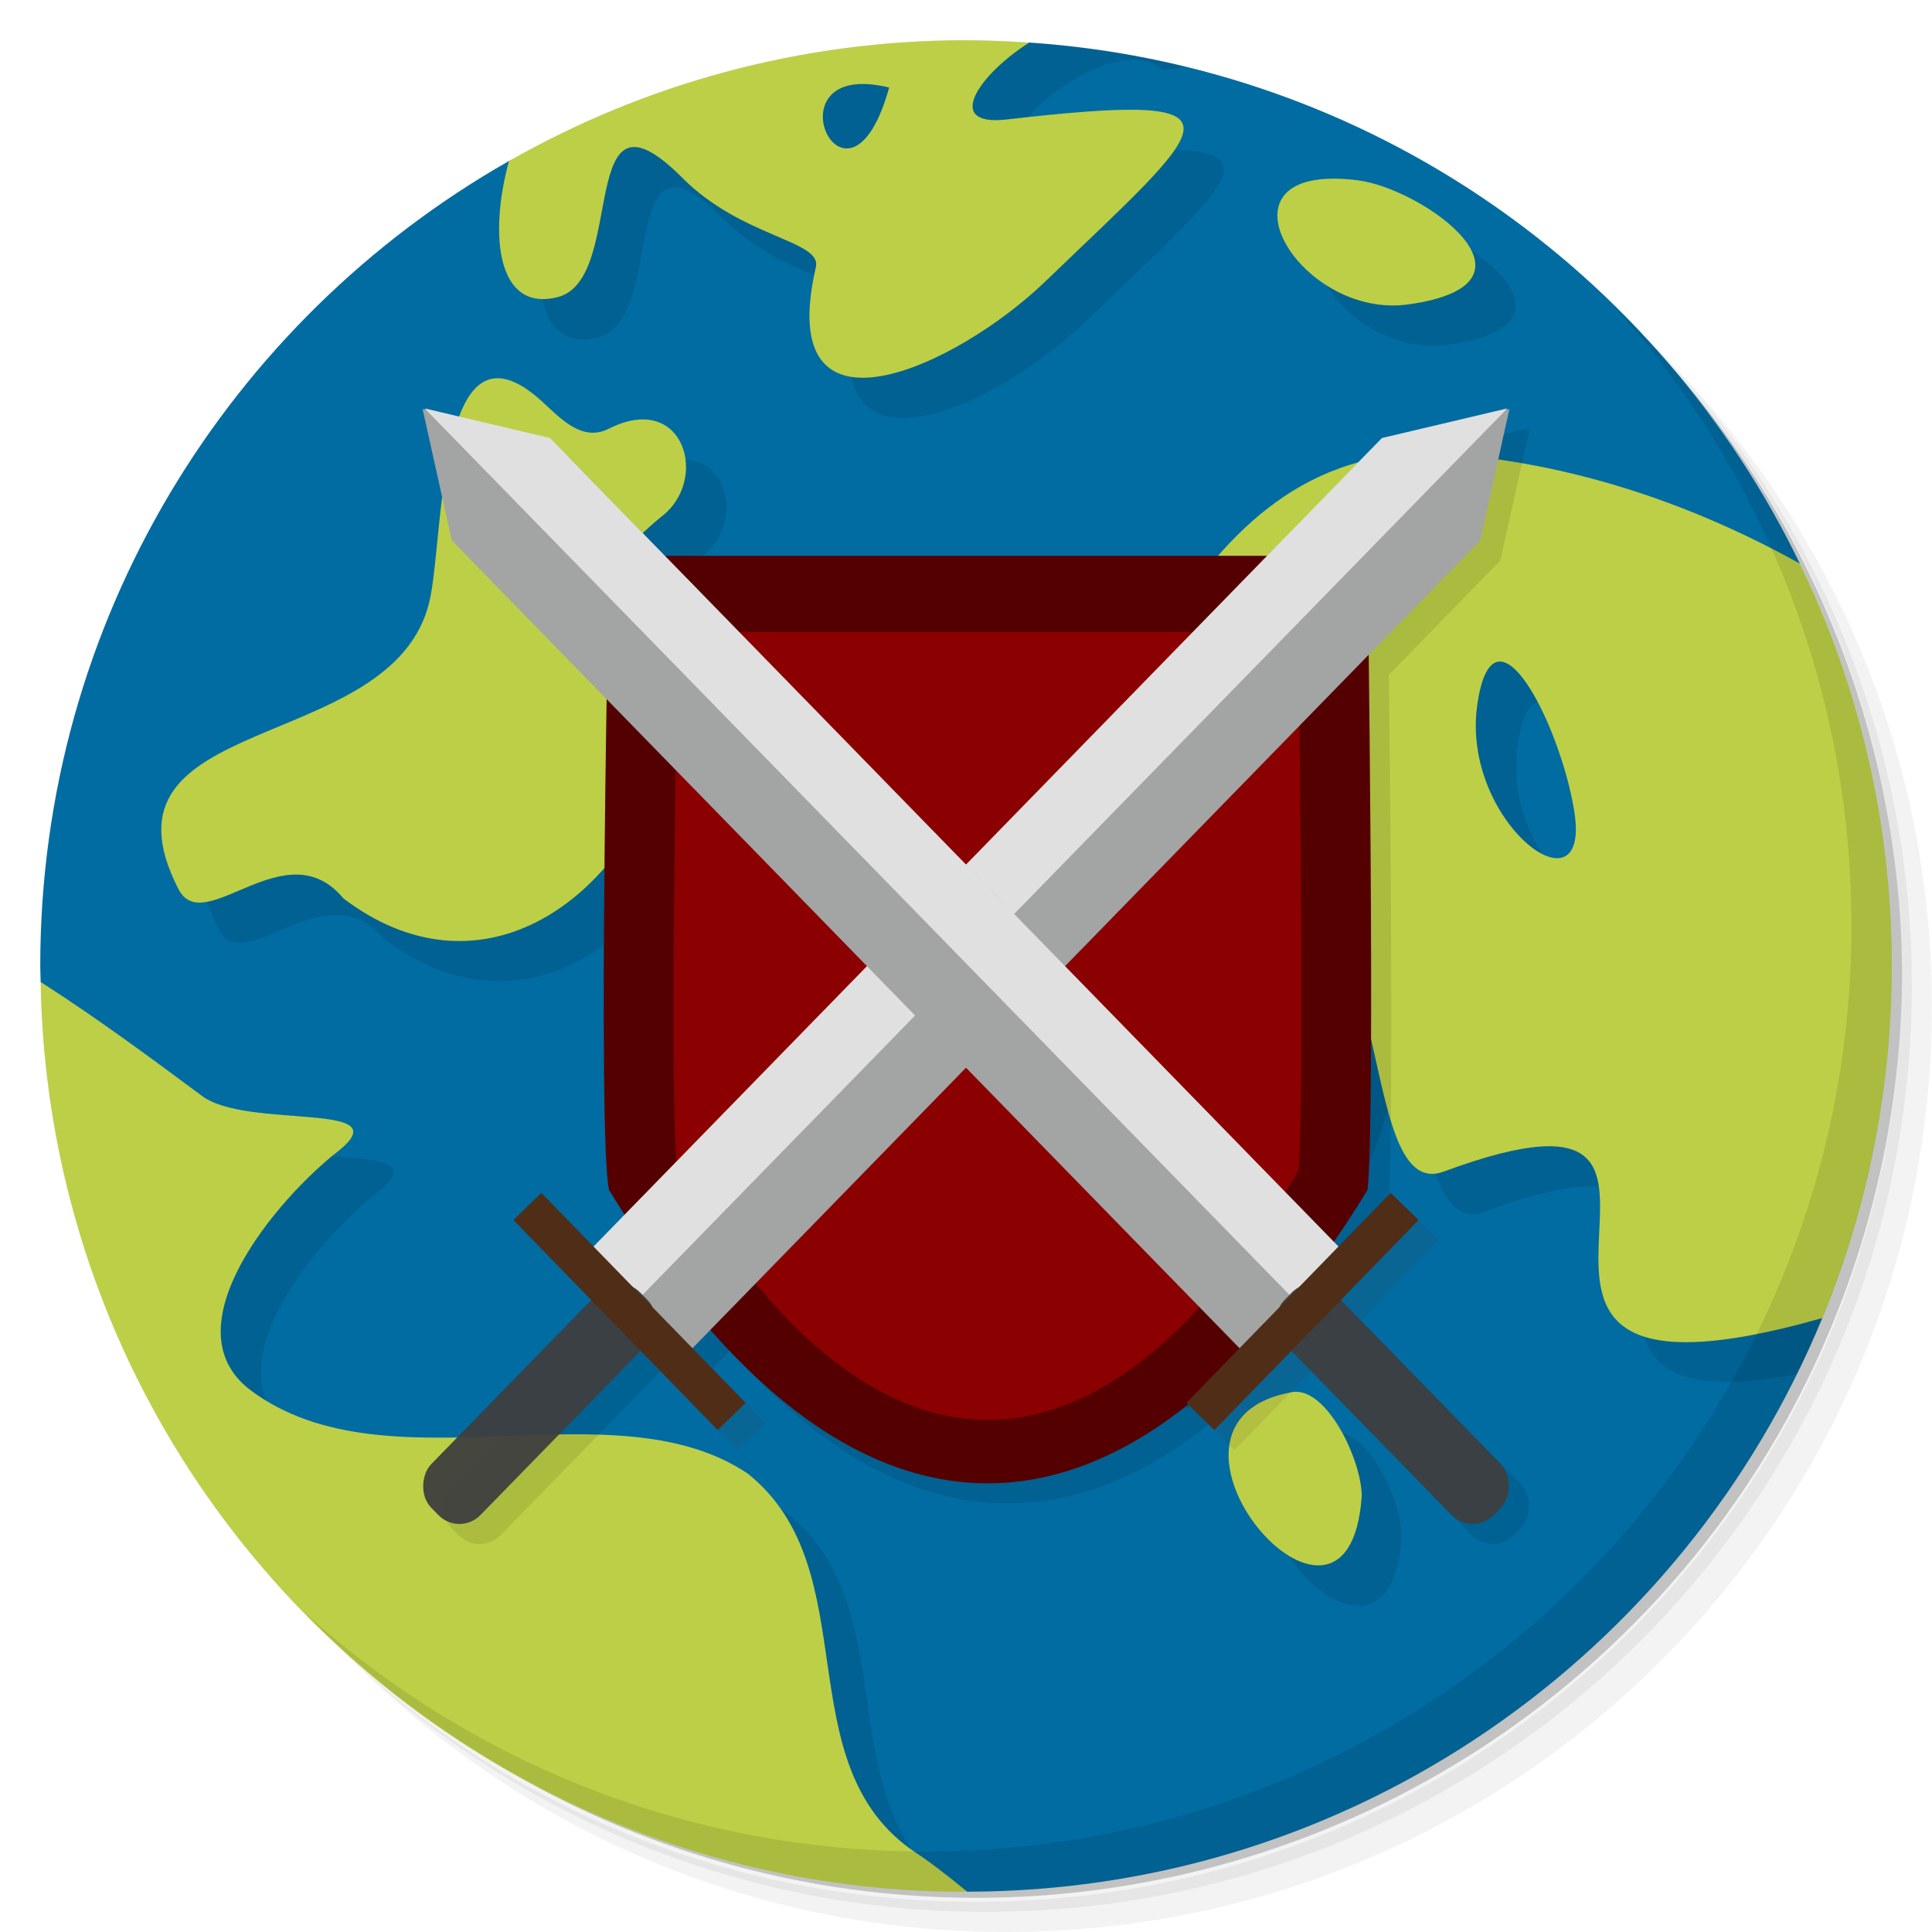 <?xml version="1.0" encoding="UTF-8" standalone="no"?>
<svg
   xmlns:dc="http://purl.org/dc/elements/1.1/"
   xmlns:cc="http://creativecommons.org/ns#"
   xmlns:rdf="http://www.w3.org/1999/02/22-rdf-syntax-ns#"
   xmlns:svg="http://www.w3.org/2000/svg"
   xmlns="http://www.w3.org/2000/svg"
   xmlns:sodipodi="http://sodipodi.sourceforge.net/DTD/sodipodi-0.dtd"
   xmlns:inkscape="http://www.inkscape.org/namespaces/inkscape"
   viewBox="0 0 48 48"
   version="1.1"
   id="svg50"
   sodipodi:docname="narivia.svg"
   inkscape:version="0.92.2 5c3e80d, 2017-08-06">
  <sodipodi:namedview
     pagecolor="#ffffff"
     bordercolor="#666666"
     borderopacity="1"
     objecttolerance="10"
     gridtolerance="10"
     guidetolerance="10"
     inkscape:pageopacity="0"
     inkscape:pageshadow="2"
     inkscape:window-width="1366"
     inkscape:window-height="717"
     id="namedview52"
     showgrid="false"
     inkscape:zoom="6.9532167"
     inkscape:cx="4.8833034"
     inkscape:cy="24.731245"
     inkscape:window-x="0"
     inkscape:window-y="25"
     inkscape:window-maximized="1"
     inkscape:current-layer="g30" />
  <defs
     id="defs12">
    <linearGradient
       id="linearGradient3764"
       x1="1"
       x2="47"
       gradientUnits="userSpaceOnUse"
       gradientTransform="matrix(0,-1,1,0,-1.5e-6,48)">
      <stop
         style="stop-color:#3c6178;stop-opacity:1"
         id="stop2" />
      <stop
         offset="1"
         style="stop-color:#436c85;stop-opacity:1"
         id="stop4" />
    </linearGradient>
    <linearGradient
       id="linearGradient4168"
       y1="34"
       x2="0"
       y2="14"
       gradientUnits="userSpaceOnUse">
      <stop
         style="stop-color:#fbedd1;stop-opacity:1"
         id="stop7" />
      <stop
         offset="1"
         style="stop-color:#fef4e2;stop-opacity:1"
         id="stop9" />
    </linearGradient>
  </defs>
  <g
     id="g20">
    <path
       d="m 36.31 5 c 5.859 4.062 9.688 10.831 9.688 18.5 c 0 12.426 -10.07 22.5 -22.5 22.5 c -7.669 0 -14.438 -3.828 -18.5 -9.688 c 1.037 1.822 2.306 3.499 3.781 4.969 c 4.085 3.712 9.514 5.969 15.469 5.969 c 12.703 0 23 -10.298 23 -23 c 0 -5.954 -2.256 -11.384 -5.969 -15.469 c -1.469 -1.475 -3.147 -2.744 -4.969 -3.781 z m 4.969 3.781 c 3.854 4.113 6.219 9.637 6.219 15.719 c 0 12.703 -10.297 23 -23 23 c -6.081 0 -11.606 -2.364 -15.719 -6.219 c 4.16 4.144 9.883 6.719 16.219 6.719 c 12.703 0 23 -10.298 23 -23 c 0 -6.335 -2.575 -12.06 -6.719 -16.219 z"
       style="opacity:0.05"
       id="path14" />
    <path
       d="m 41.28 8.781 c 3.712 4.085 5.969 9.514 5.969 15.469 c 0 12.703 -10.297 23 -23 23 c -5.954 0 -11.384 -2.256 -15.469 -5.969 c 4.113 3.854 9.637 6.219 15.719 6.219 c 12.703 0 23 -10.298 23 -23 c 0 -6.081 -2.364 -11.606 -6.219 -15.719 z"
       style="opacity:0.1"
       id="path16" />
    <path
       d="m 31.25 2.375 c 8.615 3.154 14.75 11.417 14.75 21.13 c 0 12.426 -10.07 22.5 -22.5 22.5 c -9.708 0 -17.971 -6.135 -21.12 -14.75 a 23 23 0 0 0 44.875 -7 a 23 23 0 0 0 -16 -21.875 z"
       style="opacity:0.2"
       id="path18" />
  </g>
  <g
     id="g30">
    <path
       d="m 12.645 4 c -6.952 3.956 -11.645 11.427 -11.645 19.998 0 0.133 0.008 0.264 0.01 0.396 7.51 20.07 10.7 14.711 23.02 22.604 c 0 0 0.002 0 0.002 0 c 9.592 -0.014 17.804 -5.899 21.242 -14.254 -0.275 -9.746 -0.275 -14.746 -0.559 -18.746 -3.505 -7.248 -10.702 -12.372 -19.15 -12.941 -5.232 0.736 -9.492 1.679 -12.923 2.943"
       style="fill:#006ca2;fill-opacity:1"
       id="path22" />
    <path
       d="m 24 1 c -3.396 0 -6.616 0.741 -9.518 2.063 c -1.336 2.091 -1.679 5.844 0.375 5.32 c 1.744 -0.445 0.416 -5.655 3.098 -2.961 c 1.479 1.486 3.467 1.551 3.314 2.215 c -1.067 4.626 3.504 2.47 5.695 0.361 c 4.122 -3.967 5.368 -4.754 -0.955 -4.03 c -2.616 0.299 1.523 -3.48 2.873 -2.234 c 0.23 -0.003 0.402 -0.036 0.531 -0.086 c -1.737 -0.419 -3.548 -0.646 -5.414 -0.646 z m -1.434 2.09 c 0.156 0.01 0.331 0.036 0.525 0.084 c -0.981 3.523 -2.86 -0.231 -0.525 -0.084 z m 11.529 2.348 c -2.87 0.031 -0.687 3.479 1.885 3.125 c 3.673 -0.506 0.394 -2.874 -1.242 -3.084 c -0.238 -0.03 -0.451 -0.043 -0.643 -0.041 z m -20.848 4.967 c -1.352 0.219 -1.275 4.248 -1.578 5.537 c -0.908 3.86 -8.528 2.689 -6.234 7.148 c 0.638 1.24 2.665 -1.501 4.096 0.229 c 1.913 1.452 3.887 1.305 5.465 0.17 c 0 0.208 0.004 0.29 0.004 0.512 c 0 5 3 9 5.5 11 c 1.799 -1.439 2.817 -2.724 3.621 -4.076 c 0.757 0.193 1.497 0.445 2.207 0.711 c 0.74 1.1 1.69 2.18 3.172 3.365 c 2.167 -1.734 4.707 -4.971 5.346 -9.06 c 0.571 2.102 0.762 4.632 2.023 4.166 c 8.04 -2.973 -0.302 5.614 7.779 4.03 c 1.505 -3.059 2.352 -6.498 2.352 -10.137 c 0 -3.343 -0.718 -6.515 -2 -9.381 c -2.402 -1.231 -5.01 -2.074 -7.801 -2.326 c -0.227 -0.021 -0.449 -0.032 -0.664 -0.033 c -2.485 -0.015 -4.159 1.216 -5.436 2.74 l -1.1 0 l 0 1.4 c 0.021 0.005 0.034 0.011 0.055 0.016 c -1.489 2.236 -2.455 4.493 -3.979 4.254 c -1.716 -0.269 1.322 -8.449 -4.305 -1.135 c -1.016 1.321 -0.314 2.044 -0.041 3.539 c 0 0.001 0 0.001 0 0.002 c -0.13 0.445 -0.066 1.14 0.076 1.496 c -0.046 0.646 -0.191 1.402 -0.512 2.322 c -0.311 0.892 -1.058 2.466 0.494 3.373 c -0.405 0.751 -0.845 1.492 -1.289 2.232 c -2.5 -3.5 -2.5 -6.5 -2.5 -7.5 c 0 -8 0 -8.1 2 -8.6 l 0 -1.4 l -3.658 0 c 0.181 -0.314 0.511 -0.685 1.09 -1.164 c 1.203 -0.906 0.573 -3.125 -1.291 -2.193 c -0.687 0.361 -1.238 -0.282 -1.705 -0.701 c -0.487 -0.436 -0.875 -0.588 -1.188 -0.537 z m 25.08 7.04 c 0.651 0.129 1.549 2.216 1.787 3.727 c 0.421 2.67 -2.825 0.253 -2.412 -2.652 c 0.1 -0.703 0.28 -1.021 0.498 -1.072 c 0.041 -0.01 0.084 -0.011 0.127 -0.002 z m -6.338 6.05 c 0.001 0.55 0.01 0.861 0.01 1.512 c 0 0.111 -0.014 0.33 -0.018 0.488 c -0.54 -0.933 -0.95 -1.556 -0.301 -1.871 c 0.107 -0.052 0.209 -0.091 0.309 -0.129 z m -30.971 1.295 c 0.41 12.242 10.382 22.05 22.687 22.21 c -3.199 -2.201 -1.138 -6.982 -4.127 -9.381 c -3.351 -2.254 -8.942 0.462 -12.342 -2.064 c -2.087 -1.551 0.659 -4.779 2.168 -5.953 c 1.564 -1.25 -2.257 -0.529 -3.383 -1.365 c -1.601 -1.188 -3.251 -2.422 -5 -3.445 z m 32.07 10.803 c -4.233 0.769 1.402 7.343 1.738 2.596 c 0.013 -0.873 -0.866 -2.754 -1.738 -2.596 z"
       style="fill:#000;fill-opacity:0.098"
       id="path24" />
    <path
       d="m 24 1 c -4.132 0 -8 1.095 -11.355 3 -0.507 1.866 -0.286 3.763 1.213 3.381 1.744 -0.445 0.416 -5.653 3.098 -2.959 1.479 1.486 3.467 1.549 3.314 2.213 c -1.067 4.626 3.504 2.472 5.695 0.363 4.122 -3.967 5.368 -4.756 -0.955 -4.03 -1.58 0.181 -0.687 -1.119 0.558 -1.908 -0.519 -0.035 -1.04 -0.059 -1.568 -0.059 m -2.434 1.09 c 0.156 0.01 0.331 0.036 0.525 0.084 -0.981 3.523 -2.86 -0.231 -0.525 -0.084 z m 11.529 2.348 c -2.87 0.031 -0.687 3.479 1.885 3.125 c 3.673 -0.506 0.394 -2.874 -1.242 -3.084 -0.238 -0.03 -0.451 -0.043 -0.643 -0.041 m -20.848 4.967 c -1.352 0.219 -1.275 4.248 -1.578 5.537 -0.908 3.86 -8.528 2.689 -6.234 7.148 0.638 1.24 2.665 -1.501 4.096 0.229 3.284 2.493 6.759 0.298 8.07 -3.578 1.29 -3.809 -3.657 -3.02 -0.172 -5.904 1.203 -0.906 0.573 -3.125 -1.291 -2.193 -0.687 0.361 -1.238 -0.282 -1.705 -0.701 -0.487 -0.436 -0.875 -0.588 -1.188 -0.537 z m 23.287 1.855 c -6.665 -0.04 -7.505 8.873 -10.459 8.41 -1.716 -0.269 1.322 -8.449 -4.305 -1.135 -1.626 2.114 1.149 2.698 -0.477 7.359 -0.361 1.034 -1.315 2.988 1.42 3.752 5.063 0.602 9.73 5.499 10.344 -1.408 0.277 -3.12 -2.678 -4.987 -1.377 -5.619 4.191 -2.037 2.856 7.35 5.188 6.488 8.529 -3.152 -1.393 6.706 9.406 3.639 c 1.11 -2.697 1.725 -5.649 1.725 -8.746 0 -3.585 -0.821 -6.976 -2.283 -10 -2.595 -1.44 -5.449 -2.43 -8.518 -2.707 c -0.227 -0.021 -0.449 -0.032 -0.664 -0.033 z m 1.666 5.182 c 0.655 -0.153 1.66 2.113 1.914 3.725 0.421 2.67 -2.825 0.253 -2.412 -2.652 0.1 -0.703 0.28 -1.021 0.498 -1.072 z m -36.19 7.955 c 0.212 12.519 10.42 22.604 22.99 22.604 c 0.011 0 0.022 0 0.033 0 -0.488 -0.403 -0.95 -0.758 -1.279 -0.971 c -3.273 -2.185 -1.168 -7.01 -4.174 -9.418 -3.351 -2.254 -8.942 0.462 -12.342 -2.064 -2.087 -1.551 0.659 -4.779 2.168 -5.953 1.564 -1.25 -2.257 -0.529 -3.383 -1.365 -1.295 -0.962 -2.626 -1.946 -4.01 -2.832 m 31.08 10.189 c -4.233 0.769 1.402 7.343 1.738 2.596 0.013 -0.873 -0.866 -2.754 -1.738 -2.596 z"
       style="fill:#bdcf46;fill-opacity:1"
       id="path26" />
    <g
       transform="translate(4.092188e-7,1.353)"
       id="g1079-6"
       style="fill:#000000;opacity:0.1">
      <g
         transform="translate(1.249,-1.381)"
         id="g3219-7"
         style="fill:#000000">
        <path
           sodipodi:nodetypes="ccccc"
           inkscape:connector-curvature="0"
           id="path4125-5"
           d="m 14.385,30.097 c 5.932,9.712 12.866,9.712 18.84,0 0.207,-1.647 0,-15.76 0,-15.76 H 14.385 c 0,0 -0.302,14.569 0,15.76 z"
           style="fill:#000000;stroke:none" />
        <path
           style="fill:#000000;fill-opacity:1;stroke:none"
           d="m 16.094,29.618 c 4.854,8.25 10.526,8.25 15.415,0 0.169,-1.399 0,-13.387 0,-13.387 H 16.094 c 0,0 -0.247,12.376 0,13.387 z"
           id="path4127-3"
           inkscape:connector-curvature="0"
           sodipodi:nodetypes="ccccc" />
      </g>
      <g
         transform="matrix(1.08,0,0,1.08,-0.348,-3.269)"
         id="g3212-5"
         style="fill:#000000">
        <g
           id="g3204-62"
           style="fill:#000000">
          <path
             sodipodi:nodetypes="cccccc"
             inkscape:connector-curvature="0"
             id="path4113-9"
             d="M 35.508,11.647 34.837,14.668 16.402,33.573 14.131,31.238 32.565,12.332 35.508,11.647 15.611,32.053 Z"
             style="fill:#000000;fill-opacity:1;stroke:none" />
          <path
             inkscape:connector-curvature="0"
             id="path3202-1"
             d="M 15.539,32.053 35.461,11.632 32.577,12.313 14.403,30.95 Z"
             style="fill:#000000;fill-opacity:1;stroke:none" />
        </g>
        <rect
           transform="matrix(0.697,0.717,-0.698,0.716,0,0)"
           ry="0.697"
           y="11.165"
           x="32.752"
           height="6.902"
           width="1.629"
           id="rect4117-2"
           style="fill:#000000;fill-opacity:0.941;stroke:none" />
        <path
           inkscape:connector-curvature="0"
           id="path4115-7"
           d="m 12.917,29.991 4.699,4.83 v 0"
           style="fill:#000000;stroke:#502d16;stroke-width:0.896" />
      </g>
      <g
         transform="matrix(-1.08,0,0,1.08,49.348,-3.269)"
         id="g3212-3-0"
         style="fill:#000000">
        <g
           id="g3204-6-9"
           style="fill:#000000">
          <path
             sodipodi:nodetypes="cccccc"
             inkscape:connector-curvature="0"
             id="path4113-7-3"
             d="M 35.508,11.647 34.837,14.668 16.402,33.573 14.131,31.238 32.565,12.332 35.508,11.647 15.611,32.053 Z"
             style="fill:#000000;fill-opacity:1;stroke:none" />
          <path
             inkscape:connector-curvature="0"
             id="path3202-5-6"
             d="M 15.539,32.053 35.461,11.632 32.577,12.313 14.403,30.95 Z"
             style="fill:#000000;fill-opacity:1;stroke:none" />
        </g>
        <rect
           transform="matrix(0.697,0.717,-0.698,0.716,0,0)"
           ry="0.697"
           y="11.165"
           x="32.752"
           height="6.902"
           width="1.629"
           id="rect4117-3-0"
           style="fill:#000000;fill-opacity:0.941;stroke:none" />
        <path
           inkscape:connector-curvature="0"
           id="path4115-5-6"
           d="m 12.917,29.991 4.699,4.83 v 0"
           style="fill:#000000;stroke:#502d16;stroke-width:0.896" />
      </g>
    </g>
    <g
       transform="translate(-0.5,0.853)"
       id="g1079">
      <g
         transform="translate(1.249,-1.381)"
         id="g3219">
        <path
           sodipodi:nodetypes="ccccc"
           inkscape:connector-curvature="0"
           id="path4125"
           d="m 14.385,30.097 c 5.932,9.712 12.866,9.712 18.84,0 0.207,-1.647 0,-15.76 0,-15.76 H 14.385 c 0,0 -0.302,14.569 0,15.76 z"
           style="fill:#550000;stroke:none" />
        <path
           style="fill:#8b0000;fill-opacity:1;stroke:none"
           d="m 16.094,29.618 c 4.854,8.25 10.526,8.25 15.415,0 0.169,-1.399 0,-13.387 0,-13.387 H 16.094 c 0,0 -0.247,12.376 0,13.387 z"
           id="path4127"
           inkscape:connector-curvature="0"
           sodipodi:nodetypes="ccccc" />
      </g>
      <g
         transform="matrix(1.08,0,0,1.08,-0.348,-3.269)"
         id="g3212">
        <g
           id="g3204">
          <path
             sodipodi:nodetypes="cccccc"
             inkscape:connector-curvature="0"
             id="path4113"
             d="M 35.508,11.647 34.837,14.668 16.402,33.573 14.131,31.238 32.565,12.332 35.508,11.647 15.611,32.053 Z"
             style="fill:#a3a4a4;fill-opacity:1;stroke:none" />
          <path
             inkscape:connector-curvature="0"
             id="path3202"
             d="M 15.539,32.053 35.461,11.632 32.577,12.313 14.403,30.95 Z"
             style="fill:#e0e0e0;fill-opacity:1;stroke:none" />
        </g>
        <rect
           transform="matrix(0.697,0.717,-0.698,0.716,0,0)"
           ry="0.697"
           y="11.165"
           x="32.752"
           height="6.902"
           width="1.629"
           id="rect4117"
           style="fill:#3e3e3e;fill-opacity:0.941;stroke:none" />
        <path
           inkscape:connector-curvature="0"
           id="path4115"
           d="m 12.917,29.991 4.699,4.83 v 0"
           style="fill:#502d16;stroke:#502d16;stroke-width:0.896" />
      </g>
      <g
         transform="matrix(-1.08,0,0,1.08,49.348,-3.269)"
         id="g3212-3">
        <g
           id="g3204-6">
          <path
             sodipodi:nodetypes="cccccc"
             inkscape:connector-curvature="0"
             id="path4113-7"
             d="M 35.508,11.647 34.837,14.668 16.402,33.573 14.131,31.238 32.565,12.332 35.508,11.647 15.611,32.053 Z"
             style="fill:#a3a4a4;fill-opacity:1;stroke:none" />
          <path
             inkscape:connector-curvature="0"
             id="path3202-5"
             d="M 15.539,32.053 35.461,11.632 32.577,12.313 14.403,30.95 Z"
             style="fill:#e0e0e0;fill-opacity:1;stroke:none" />
        </g>
        <rect
           transform="matrix(0.697,0.717,-0.698,0.716,0,0)"
           ry="0.697"
           y="11.165"
           x="32.752"
           height="6.902"
           width="1.629"
           id="rect4117-3"
           style="fill:#3e3e3e;fill-opacity:0.941;stroke:none" />
        <path
           inkscape:connector-curvature="0"
           id="path4115-5"
           d="m 12.917,29.991 4.699,4.83 v 0"
           style="fill:#502d16;stroke:#502d16;stroke-width:0.896" />
      </g>
    </g>
  </g>
  <g
     id="g38">
    <g
       id="g36">
      <g
         transform="translate(1,1)"
         id="g34">
        <g
           style="opacity:0.1"
           id="g32">
          <!-- color: #20a0db -->
        </g>
      </g>
    </g>
  </g>
  <g
     id="g42">
    <g
       id="g40">
      <!-- color: #20a0db -->
    </g>
  </g>
  <g
     id="g46">
    <path
       d="m 40.03 7.531 c 3.712 4.084 5.969 9.514 5.969 15.469 0 12.703 -10.297 23 -23 23 c -5.954 0 -11.384 -2.256 -15.469 -5.969 4.178 4.291 10.01 6.969 16.469 6.969 c 12.703 0 23 -10.298 23 -23 0 -6.462 -2.677 -12.291 -6.969 -16.469 z"
       style="opacity:0.1"
       id="path44" />
  </g>
</svg>
